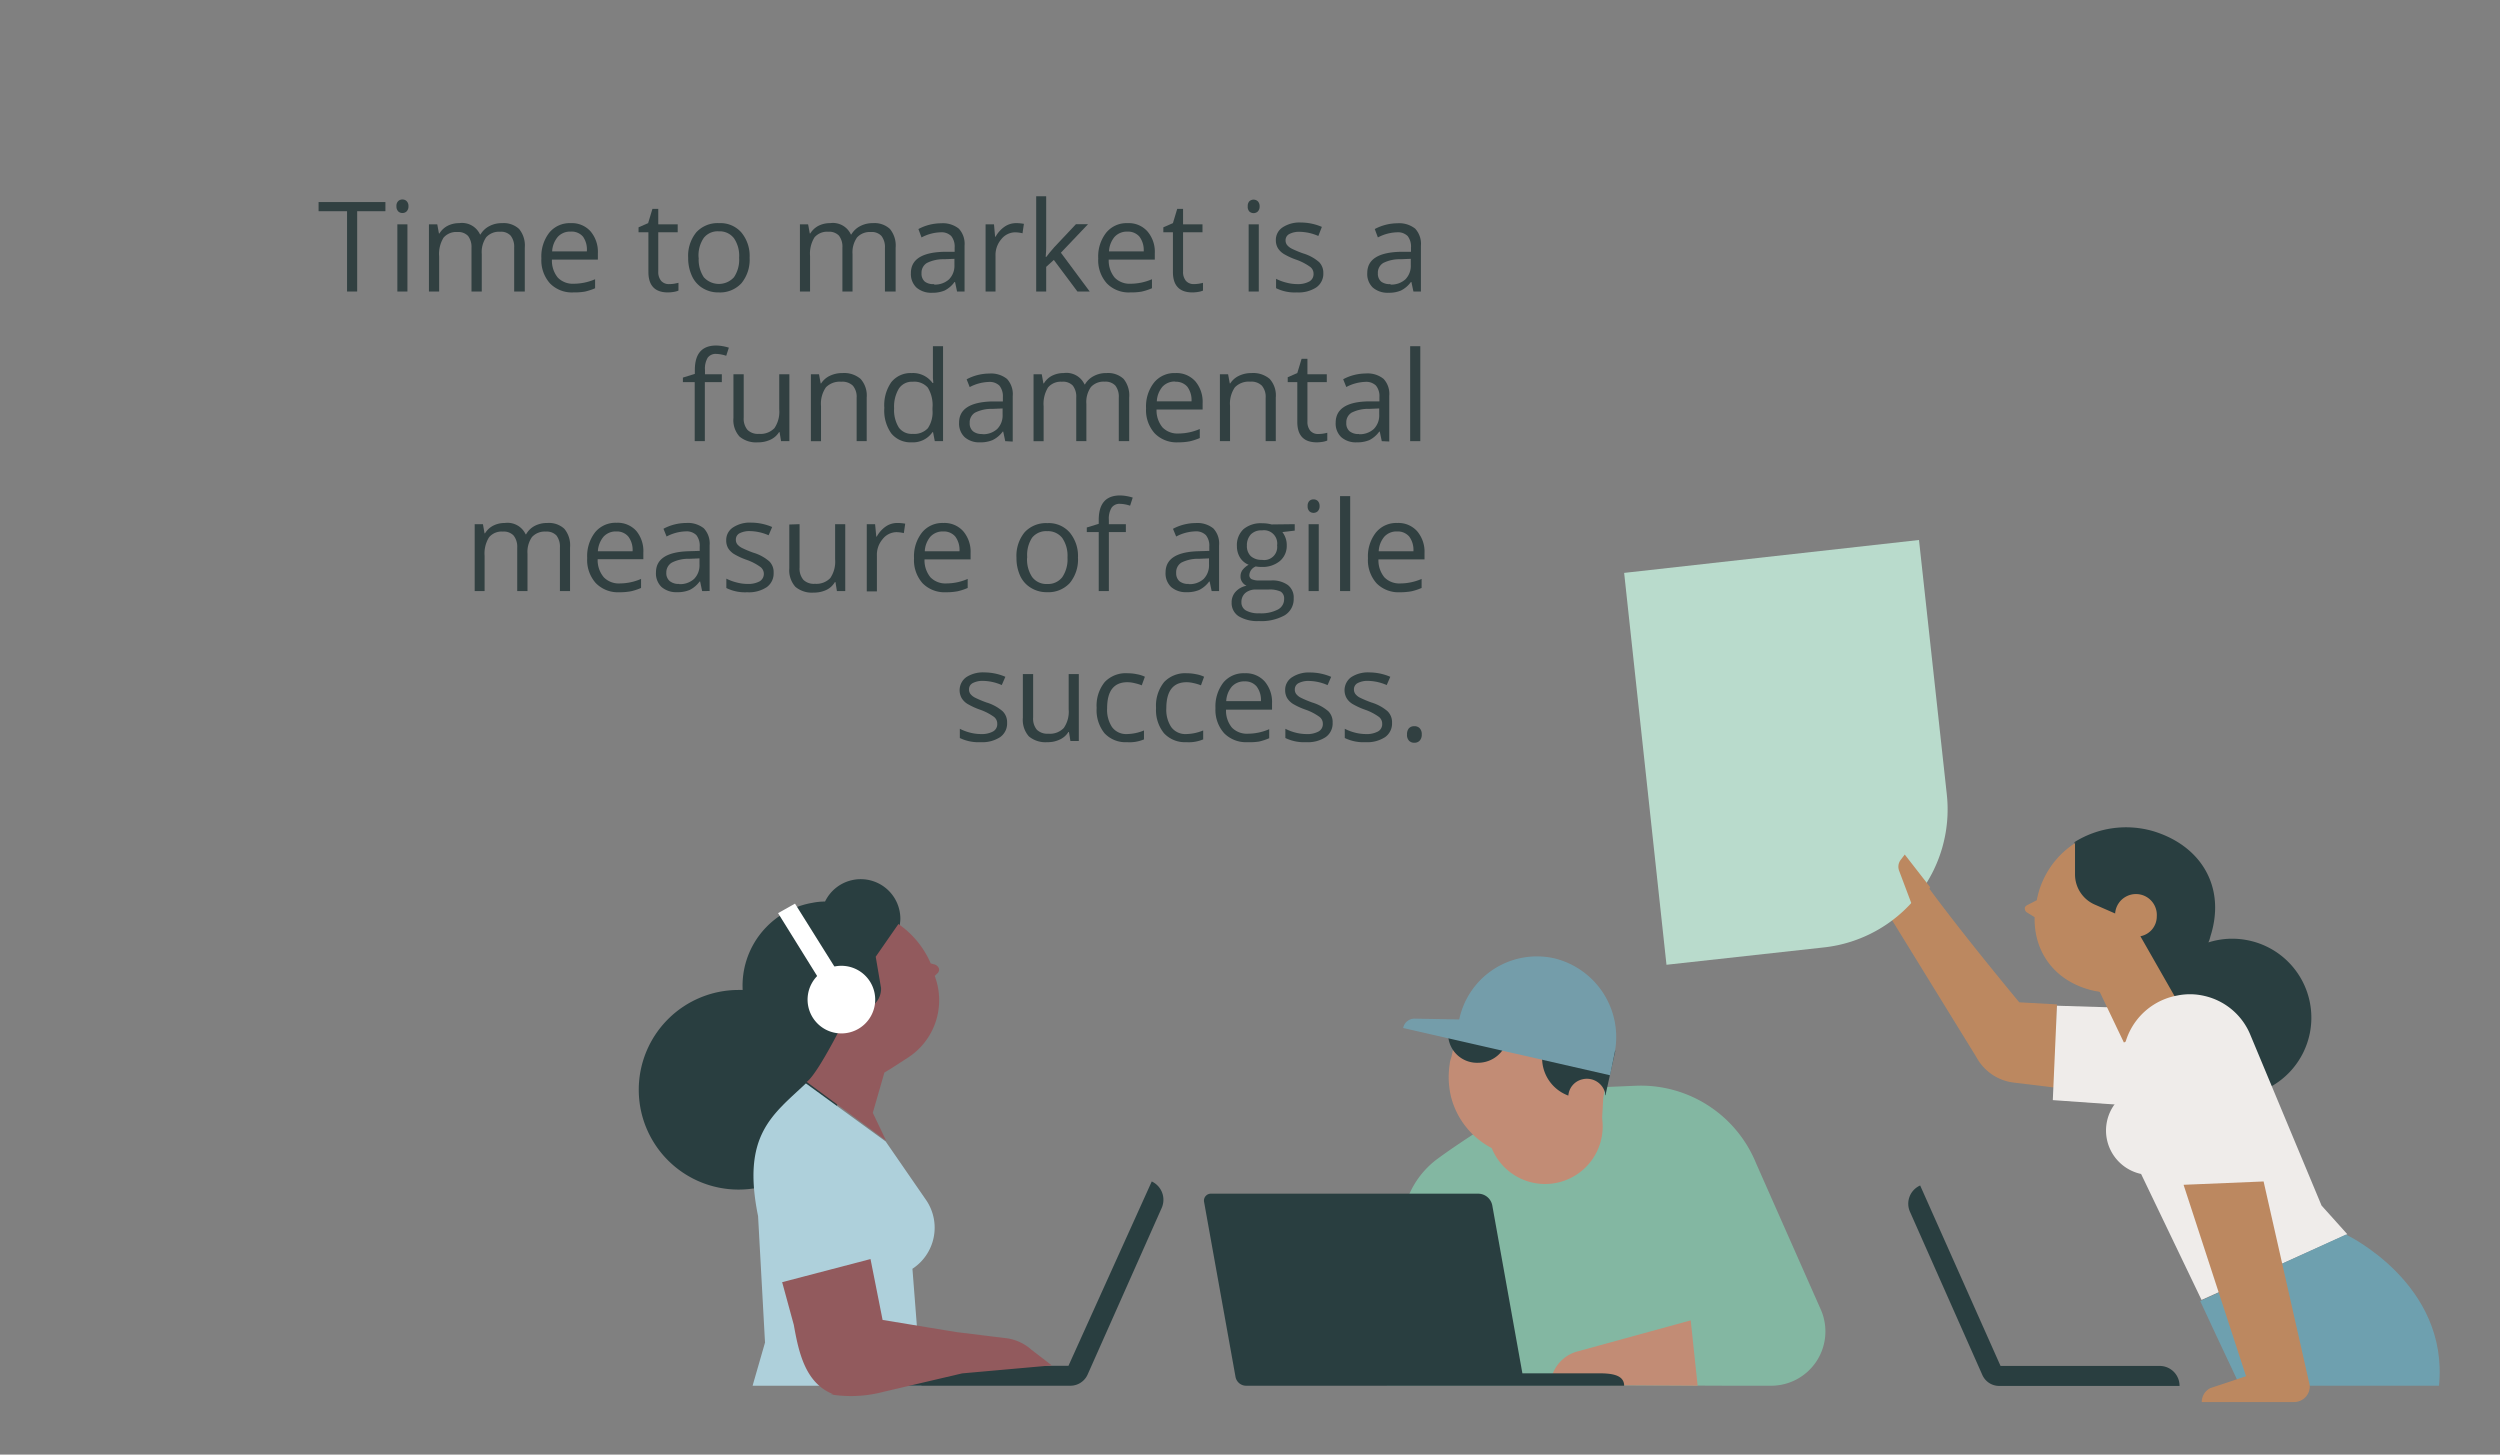 <svg id="Layer_1" data-name="Layer 1" xmlns="http://www.w3.org/2000/svg" viewBox="0 0 360.19 209.57">
  <rect x="0" y="0" width="360.19" height="209.57" fill="#808080" stroke="none"/>
  <title>nugget_graph_3</title>
  <g>
    <path d="M51.46,42H50V30.43H45.9V29.11h9.63v1.32H51.46Z" style="fill: #314041"/>
    <path d="M57.12,29.71a.94.94,0,0,1,.25-.73.84.84,0,0,1,.61-.24.85.85,0,0,1,.61.24,1,1,0,0,1,.26.73,1,1,0,0,1-.26.74.85.85,0,0,1-.61.24.84.84,0,0,1-.61-.24A1,1,0,0,1,57.12,29.71ZM58.7,42H57.25V32.32H58.7Z" style="fill: #314041"/>
    <path d="M74.08,42V35.69a2.61,2.61,0,0,0-.5-1.73,1.88,1.88,0,0,0-1.52-.57,2.49,2.49,0,0,0-2,.78,3.73,3.73,0,0,0-.65,2.41V42H67.93V35.69A2.61,2.61,0,0,0,67.44,34a1.93,1.93,0,0,0-1.54-.57,2.39,2.39,0,0,0-2,.82,4.47,4.47,0,0,0-.63,2.69V42H61.8V32.32H63l.24,1.32h.07a3,3,0,0,1,1.17-1.1,3.59,3.59,0,0,1,1.68-.39,2.85,2.85,0,0,1,3,1.63h.07a3.12,3.12,0,0,1,1.25-1.19,3.81,3.81,0,0,1,1.86-.44,3.26,3.26,0,0,1,2.45.84,3.75,3.75,0,0,1,.82,2.68V42Z" style="fill: #314041"/>
    <path d="M82.61,42.13a4.41,4.41,0,0,1-3.37-1.3A5,5,0,0,1,78,37.22a5.59,5.59,0,0,1,1.14-3.7,3.8,3.8,0,0,1,3.08-1.37,3.61,3.61,0,0,1,2.87,1.19,4.57,4.57,0,0,1,1.05,3.14v.92H79.52A3.85,3.85,0,0,0,80.37,40a3,3,0,0,0,2.29.88,7.82,7.82,0,0,0,3.08-.65v1.3a8.27,8.27,0,0,1-1.46.48A8.83,8.83,0,0,1,82.61,42.13Zm-.39-8.76a2.38,2.38,0,0,0-1.85.75,3.52,3.52,0,0,0-.82,2.1h5A3.23,3.23,0,0,0,84,34.1,2.15,2.15,0,0,0,82.22,33.37Z" style="fill: #314041"/>
    <path d="M96.43,40.93a4.44,4.44,0,0,0,.74-.06l.58-.12v1.12a3.09,3.09,0,0,1-.7.19,5.25,5.25,0,0,1-.83.07c-1.87,0-2.8-1-2.8-2.94V33.46H92v-.71l1.38-.6L94,30.09h.84v2.23h2.8v1.14h-2.8v5.66a2,2,0,0,0,.41,1.34A1.46,1.46,0,0,0,96.43,40.93Z" style="fill: #314041"/>
    <path d="M108,37.13a5.32,5.32,0,0,1-1.18,3.68,4.19,4.19,0,0,1-3.28,1.32,4.26,4.26,0,0,1-2.29-.61,3.93,3.93,0,0,1-1.55-1.74,6.09,6.09,0,0,1-.55-2.65,5.34,5.34,0,0,1,1.18-3.67,4.16,4.16,0,0,1,3.27-1.31,4,4,0,0,1,3.21,1.34A5.27,5.27,0,0,1,108,37.13Zm-7.33,0a4.57,4.57,0,0,0,.73,2.81,2.93,2.93,0,0,0,4.35,0,4.52,4.52,0,0,0,.74-2.82,4.46,4.46,0,0,0-.74-2.79,2.59,2.59,0,0,0-2.19-1,2.54,2.54,0,0,0-2.16.94A4.48,4.48,0,0,0,100.65,37.13Z" style="fill: #314041"/>
    <path d="M127.5,42V35.69A2.61,2.61,0,0,0,127,34a1.88,1.88,0,0,0-1.52-.57,2.49,2.49,0,0,0-2,.78,3.73,3.73,0,0,0-.65,2.41V42h-1.46V35.69a2.61,2.61,0,0,0-.49-1.73,1.93,1.93,0,0,0-1.54-.57,2.39,2.39,0,0,0-2,.82,4.47,4.47,0,0,0-.63,2.69V42h-1.46V32.32h1.18l.24,1.32h.07a3,3,0,0,1,1.17-1.1,3.59,3.59,0,0,1,1.68-.39,2.85,2.85,0,0,1,3,1.63h.07a3.12,3.12,0,0,1,1.25-1.19,3.81,3.81,0,0,1,1.86-.44,3.26,3.26,0,0,1,2.45.84,3.75,3.75,0,0,1,.82,2.68V42Z" style="fill: #314041"/>
    <path d="M137.89,42l-.29-1.37h-.08a3.93,3.93,0,0,1-1.43,1.23,4.48,4.48,0,0,1-1.79.32,3.25,3.25,0,0,1-2.25-.74,2.69,2.69,0,0,1-.81-2.1q0-2.91,4.67-3.06l1.63,0v-.6a2.42,2.42,0,0,0-.49-1.67,2,2,0,0,0-1.56-.54,6.23,6.23,0,0,0-2.72.74L132.32,33a7,7,0,0,1,3.26-.83,3.7,3.7,0,0,1,2.56.77,3.21,3.21,0,0,1,.83,2.45V42Zm-3.3-1a3,3,0,0,0,2.14-.75,2.77,2.77,0,0,0,.78-2.09v-.87l-1.46.06a5.28,5.28,0,0,0-2.51.54,1.64,1.64,0,0,0-.77,1.49,1.48,1.48,0,0,0,.48,1.2A2,2,0,0,0,134.59,40.93Z" style="fill: #314041"/>
    <path d="M146.37,32.15a5.79,5.79,0,0,1,1.15.1l-.2,1.36a4.91,4.91,0,0,0-1.06-.14,2.59,2.59,0,0,0-2,1,3.49,3.49,0,0,0-.83,2.37V42H142V32.32h1.21l.16,1.79h.07a4.19,4.19,0,0,1,1.3-1.45A2.88,2.88,0,0,1,146.37,32.15Z" style="fill: #314041"/>
    <path d="M150.76,37c.25-.35.64-.82,1.15-1.4l3.11-3.3h1.74l-3.91,4.11L157,42h-1.77l-3.4-4.55-1.1,1V42h-1.44V28.28h1.44v7.25c0,.32,0,.82-.07,1.49Z" style="fill: #314041"/>
    <path d="M162.84,42.13a4.4,4.4,0,0,1-3.37-1.3,5,5,0,0,1-1.24-3.61,5.54,5.54,0,0,1,1.15-3.7,3.78,3.78,0,0,1,3.08-1.37,3.59,3.59,0,0,1,2.86,1.19,4.52,4.52,0,0,1,1.06,3.14v.92h-6.64A3.86,3.86,0,0,0,160.6,40a3,3,0,0,0,2.29.88,7.85,7.85,0,0,0,3.08-.65v1.3a8.35,8.35,0,0,1-1.47.48A8.72,8.72,0,0,1,162.84,42.13Zm-.4-8.76a2.4,2.4,0,0,0-1.85.75,3.51,3.51,0,0,0-.81,2.1h5a3.23,3.23,0,0,0-.61-2.12A2.17,2.17,0,0,0,162.44,33.37Z" style="fill: #314041"/>
    <path d="M172,40.93a4.65,4.65,0,0,0,.75-.06,5.41,5.41,0,0,0,.57-.12v1.12a2.94,2.94,0,0,1-.7.19,5.25,5.25,0,0,1-.83.07c-1.87,0-2.8-1-2.8-2.94V33.46h-1.38v-.71l1.38-.6.62-2.06h.84v2.23h2.8v1.14h-2.8v5.66a2,2,0,0,0,.41,1.34A1.46,1.46,0,0,0,172,40.93Z" style="fill: #314041"/>
    <path d="M179.77,29.71A1,1,0,0,1,180,29a.9.9,0,0,1,1.22,0,1,1,0,0,1,.26.73,1,1,0,0,1-.26.74.9.9,0,0,1-1.22,0A1,1,0,0,1,179.77,29.71ZM181.36,42H179.9V32.32h1.46Z" style="fill: #314041"/>
    <path d="M190.66,39.33a2.41,2.41,0,0,1-1,2.07,4.67,4.67,0,0,1-2.81.73,6.06,6.06,0,0,1-3-.61V40.17a6.62,6.62,0,0,0,1.49.55,6,6,0,0,0,1.53.21,3.39,3.39,0,0,0,1.76-.37,1.2,1.2,0,0,0,.62-1.11,1.22,1.22,0,0,0-.49-1,7.88,7.88,0,0,0-1.9-1,9.69,9.69,0,0,1-1.91-.87,2.65,2.65,0,0,1-.85-.85,2.25,2.25,0,0,1-.28-1.13,2.15,2.15,0,0,1,1-1.86,4.44,4.44,0,0,1,2.63-.68,7.7,7.7,0,0,1,3,.63L189.94,34a6.92,6.92,0,0,0-2.63-.6,3.08,3.08,0,0,0-1.56.32,1,1,0,0,0-.53.9,1.1,1.1,0,0,0,.2.66,2.08,2.08,0,0,0,.64.52,14.2,14.2,0,0,0,1.69.71,6.21,6.21,0,0,1,2.31,1.26A2.21,2.21,0,0,1,190.66,39.33Z" style="fill: #314041"/>
    <path d="M203.64,42l-.29-1.37h-.07a4,4,0,0,1-1.44,1.23,4.44,4.44,0,0,1-1.79.32,3.26,3.26,0,0,1-2.25-.74,2.69,2.69,0,0,1-.81-2.1q0-2.91,4.67-3.06l1.63,0v-.6a2.47,2.47,0,0,0-.48-1.67,2,2,0,0,0-1.56-.54,6.23,6.23,0,0,0-2.73.74L198.07,33a7,7,0,0,1,3.26-.83,3.7,3.7,0,0,1,2.56.77,3.21,3.21,0,0,1,.83,2.45V42Zm-3.3-1a3,3,0,0,0,2.14-.75,2.77,2.77,0,0,0,.78-2.09v-.87l-1.46.06a5.28,5.28,0,0,0-2.51.54,1.64,1.64,0,0,0-.77,1.49,1.48,1.48,0,0,0,.48,1.2A2,2,0,0,0,200.34,40.93Z" style="fill: #314041"/>
    <path d="M104,55.06h-2.45v8.5h-1.46v-8.5H98.39V54.4l1.72-.53v-.54c0-2.36,1-3.55,3.1-3.55a6.66,6.66,0,0,1,1.8.31l-.38,1.17a5,5,0,0,0-1.44-.27,1.42,1.42,0,0,0-1.23.55,3.08,3.08,0,0,0-.39,1.76v.62H104Z" style="fill: #314041"/>
    <path d="M107.15,53.92v6.25a2.51,2.51,0,0,0,.54,1.76,2.14,2.14,0,0,0,1.67.58,2.77,2.77,0,0,0,2.22-.83,4.19,4.19,0,0,0,.69-2.69V53.92h1.46v9.64h-1.2l-.21-1.3h-.08A2.86,2.86,0,0,1,111,63.35a4.12,4.12,0,0,1-1.82.38,3.7,3.7,0,0,1-2.63-.83,3.54,3.54,0,0,1-.88-2.68v-6.3Z" style="fill: #314041"/>
    <path d="M123.42,63.56V57.32a2.48,2.48,0,0,0-.54-1.75A2.17,2.17,0,0,0,121.2,55a2.78,2.78,0,0,0-2.21.81,4.14,4.14,0,0,0-.7,2.7v5.06h-1.46V53.92H118l.24,1.32h.07a3,3,0,0,1,1.26-1.1,4.1,4.1,0,0,1,1.8-.39,3.67,3.67,0,0,1,2.62.84,3.58,3.58,0,0,1,.88,2.68v6.29Z" style="fill: #314041"/>
    <path d="M134.43,62.26h-.08a3.42,3.42,0,0,1-3,1.47,3.58,3.58,0,0,1-2.94-1.29,5.69,5.69,0,0,1-1-3.67,5.78,5.78,0,0,1,1-3.7,3.56,3.56,0,0,1,2.94-1.32,3.47,3.47,0,0,1,3,1.42h.12l-.06-.69,0-.68V49.88h1.46V63.56h-1.19Zm-2.92.25a2.67,2.67,0,0,0,2.17-.81,4.13,4.13,0,0,0,.67-2.63v-.3a4.82,4.82,0,0,0-.68-2.93A2.58,2.58,0,0,0,131.5,55a2.24,2.24,0,0,0-2,1,5,5,0,0,0-.68,2.81,4.78,4.78,0,0,0,.68,2.79A2.28,2.28,0,0,0,131.51,62.51Z" style="fill: #314041"/>
    <path d="M144.83,63.56l-.29-1.38h-.07A4,4,0,0,1,143,63.41a4.44,4.44,0,0,1-1.79.32A3.17,3.17,0,0,1,139,63a2.7,2.7,0,0,1-.82-2.1q0-2.91,4.67-3.06l1.64,0v-.6a2.47,2.47,0,0,0-.49-1.67,2,2,0,0,0-1.56-.54,6.3,6.3,0,0,0-2.73.74l-.44-1.12a6.76,6.76,0,0,1,1.56-.61,7,7,0,0,1,1.7-.22,3.67,3.67,0,0,1,2.55.77,3.21,3.21,0,0,1,.83,2.45v6.58Zm-3.3-1a3,3,0,0,0,2.14-.75,2.77,2.77,0,0,0,.78-2.09v-.87l-1.46.06a5.31,5.31,0,0,0-2.51.54,1.64,1.64,0,0,0-.77,1.49,1.48,1.48,0,0,0,.48,1.2A2,2,0,0,0,141.53,62.53Z" style="fill: #314041"/>
    <path d="M161.19,63.56V57.29a2.61,2.61,0,0,0-.49-1.73,1.92,1.92,0,0,0-1.53-.57,2.46,2.46,0,0,0-2,.78,3.73,3.73,0,0,0-.65,2.41v5.38h-1.46V57.29a2.61,2.61,0,0,0-.49-1.73A1.93,1.93,0,0,0,153,55a2.39,2.39,0,0,0-2,.82,4.47,4.47,0,0,0-.64,2.69v5.06h-1.45V53.92h1.18l.24,1.32h.07a2.93,2.93,0,0,1,1.16-1.1,3.66,3.66,0,0,1,1.69-.39,2.86,2.86,0,0,1,3,1.63h.07a3.06,3.06,0,0,1,1.25-1.19,3.76,3.76,0,0,1,1.86-.44,3.26,3.26,0,0,1,2.45.84,3.75,3.75,0,0,1,.81,2.68v6.29Z" style="fill: #314041"/>
    <path d="M169.73,63.73a4.4,4.4,0,0,1-3.37-1.3,5,5,0,0,1-1.24-3.61,5.55,5.55,0,0,1,1.15-3.7,3.78,3.78,0,0,1,3.08-1.37,3.63,3.63,0,0,1,2.87,1.19,4.57,4.57,0,0,1,1.05,3.14V59h-6.64a3.86,3.86,0,0,0,.86,2.58,3,3,0,0,0,2.29.88,7.85,7.85,0,0,0,3.08-.65v1.3a8.35,8.35,0,0,1-1.47.48A8.72,8.72,0,0,1,169.73,63.73Zm-.4-8.76a2.4,2.4,0,0,0-1.85.75,3.51,3.51,0,0,0-.81,2.1h5a3.23,3.23,0,0,0-.62-2.12A2.17,2.17,0,0,0,169.33,55Z" style="fill: #314041"/>
    <path d="M182.35,63.56V57.32a2.48,2.48,0,0,0-.54-1.75,2.15,2.15,0,0,0-1.68-.58,2.78,2.78,0,0,0-2.21.81,4.14,4.14,0,0,0-.7,2.7v5.06h-1.46V53.92h1.18l.24,1.32h.07a3,3,0,0,1,1.26-1.1,4.1,4.1,0,0,1,1.8-.39,3.67,3.67,0,0,1,2.62.84,3.54,3.54,0,0,1,.88,2.68v6.29Z" style="fill: #314041"/>
    <path d="M189.92,62.53a4.52,4.52,0,0,0,.74-.06,5.41,5.41,0,0,0,.57-.12v1.12a2.84,2.84,0,0,1-.69.19,5.25,5.25,0,0,1-.83.07c-1.87,0-2.8-1-2.8-2.94V55.06h-1.38v-.71l1.38-.6.62-2.06h.84v2.23h2.79v1.14h-2.79v5.67a2,2,0,0,0,.41,1.33A1.46,1.46,0,0,0,189.92,62.53Z" style="fill: #314041"/>
    <path d="M199.08,63.56l-.29-1.38h-.07a4,4,0,0,1-1.43,1.23,4.48,4.48,0,0,1-1.79.32,3.18,3.18,0,0,1-2.25-.74,2.69,2.69,0,0,1-.81-2.1c0-1.94,1.55-3,4.67-3.06l1.63,0v-.6a2.42,2.42,0,0,0-.49-1.67,2,2,0,0,0-1.56-.54,6.23,6.23,0,0,0-2.72.74l-.45-1.12a6.76,6.76,0,0,1,1.56-.61,7.08,7.08,0,0,1,1.7-.22,3.65,3.65,0,0,1,2.55.77,3.17,3.17,0,0,1,.83,2.45v6.58Zm-3.29-1a3,3,0,0,0,2.14-.75,2.77,2.77,0,0,0,.78-2.09v-.87l-1.46.06a5.28,5.28,0,0,0-2.51.54,1.62,1.62,0,0,0-.77,1.49,1.48,1.48,0,0,0,.48,1.2A2,2,0,0,0,195.79,62.53Z" style="fill: #314041"/>
    <path d="M204.63,63.56h-1.46V49.88h1.46Z" style="fill: #314041"/>
    <path d="M80.67,85.16V78.89a2.66,2.66,0,0,0-.49-1.73,1.92,1.92,0,0,0-1.53-.57,2.49,2.49,0,0,0-2,.78A3.73,3.73,0,0,0,76,79.78v5.38H74.52V78.89A2.61,2.61,0,0,0,74,77.16a1.93,1.93,0,0,0-1.54-.57,2.36,2.36,0,0,0-2,.82,4.4,4.4,0,0,0-.64,2.69v5.06H68.39V75.52h1.19l.23,1.32h.07a3,3,0,0,1,1.17-1.1,3.59,3.59,0,0,1,1.68-.39,2.87,2.87,0,0,1,3,1.63h.07A3,3,0,0,1,77,75.79a3.83,3.83,0,0,1,1.87-.44,3.24,3.24,0,0,1,2.44.84,3.71,3.71,0,0,1,.82,2.68v6.29Z" style="fill: #314041"/>
    <path d="M89.2,85.33A4.43,4.43,0,0,1,85.83,84a5,5,0,0,1-1.23-3.61,5.6,5.6,0,0,1,1.14-3.7,3.81,3.81,0,0,1,3.08-1.37,3.61,3.61,0,0,1,2.87,1.19,4.57,4.57,0,0,1,1,3.14v.92H86.11A3.81,3.81,0,0,0,87,83.18a3,3,0,0,0,2.29.88,7.8,7.8,0,0,0,3.07-.65v1.3a8,8,0,0,1-1.46.48A8.83,8.83,0,0,1,89.2,85.33Zm-.39-8.76a2.38,2.38,0,0,0-1.85.75,3.58,3.58,0,0,0-.82,2.1h5a3.17,3.17,0,0,0-.62-2.12A2.15,2.15,0,0,0,88.81,76.57Z" style="fill: #314041"/>
    <path d="M101.16,85.16l-.29-1.38h-.07A4,4,0,0,1,99.36,85a4.48,4.48,0,0,1-1.79.32,3.25,3.25,0,0,1-2.25-.74,2.69,2.69,0,0,1-.81-2.1q0-2.91,4.67-3.06l1.63-.05v-.6a2.47,2.47,0,0,0-.48-1.67,2,2,0,0,0-1.56-.54,6.23,6.23,0,0,0-2.73.74l-.45-1.12a7,7,0,0,1,3.26-.83,3.7,3.7,0,0,1,2.56.77,3.21,3.21,0,0,1,.83,2.45v6.58Zm-3.3-1a3,3,0,0,0,2.14-.75,2.77,2.77,0,0,0,.78-2.09v-.87l-1.46.06a5.28,5.28,0,0,0-2.51.54A1.64,1.64,0,0,0,96,82.51a1.48,1.48,0,0,0,.48,1.2A2,2,0,0,0,97.86,84.13Z" style="fill: #314041"/>
    <path d="M111.46,82.53a2.41,2.41,0,0,1-1,2.07,4.65,4.65,0,0,1-2.81.73,6.06,6.06,0,0,1-3-.61V83.37a6.81,6.81,0,0,0,1.49.55,6.06,6.06,0,0,0,1.54.21,3.44,3.44,0,0,0,1.76-.37,1.25,1.25,0,0,0,.12-2.07,7.69,7.69,0,0,0-1.9-1,10,10,0,0,1-1.91-.87,2.65,2.65,0,0,1-.85-.85,2.25,2.25,0,0,1-.27-1.13,2.15,2.15,0,0,1,1-1.86,4.38,4.38,0,0,1,2.62-.68,7.7,7.7,0,0,1,3,.63l-.51,1.19a7,7,0,0,0-2.63-.6,3.15,3.15,0,0,0-1.57.32,1,1,0,0,0-.52.9,1.09,1.09,0,0,0,.19.66,2.21,2.21,0,0,0,.64.52,15,15,0,0,0,1.69.71,6.21,6.21,0,0,1,2.31,1.26A2.18,2.18,0,0,1,111.46,82.53Z" style="fill: #314041"/>
    <path d="M115.2,75.52v6.25a2.51,2.51,0,0,0,.54,1.76,2.15,2.15,0,0,0,1.68.58,2.76,2.76,0,0,0,2.21-.83,4.21,4.21,0,0,0,.69-2.7V75.52h1.46v9.64h-1.2l-.21-1.3h-.08A2.86,2.86,0,0,1,119.05,85a4.23,4.23,0,0,1-1.82.38,3.7,3.7,0,0,1-2.63-.83,3.58,3.58,0,0,1-.88-2.68v-6.3Z" style="fill: #314041"/>
    <path d="M129.27,75.35a5.73,5.73,0,0,1,1.15.1l-.2,1.36a4.91,4.91,0,0,0-1.05-.14,2.57,2.57,0,0,0-2,1,3.45,3.45,0,0,0-.83,2.37v5.17h-1.46V75.52h1.2l.17,1.79h.07a4.27,4.27,0,0,1,1.29-1.45A2.9,2.9,0,0,1,129.27,75.35Z" style="fill: #314041"/>
    <path d="M136.29,85.33a4.43,4.43,0,0,1-3.37-1.3,5,5,0,0,1-1.23-3.61,5.55,5.55,0,0,1,1.15-3.7,3.78,3.78,0,0,1,3.08-1.37,3.61,3.61,0,0,1,2.86,1.19,4.57,4.57,0,0,1,1.06,3.14v.92H133.2a3.86,3.86,0,0,0,.86,2.58,3,3,0,0,0,2.29.88,7.8,7.8,0,0,0,3.07-.65v1.3a8,8,0,0,1-1.46.48A8.83,8.83,0,0,1,136.29,85.33Zm-.39-8.76a2.4,2.4,0,0,0-1.85.75,3.51,3.51,0,0,0-.81,2.1h5a3.23,3.23,0,0,0-.61-2.12A2.17,2.17,0,0,0,135.9,76.57Z" style="fill: #314041"/>
    <path d="M155.31,80.33A5.32,5.32,0,0,1,154.13,84a4.19,4.19,0,0,1-3.28,1.32,4.26,4.26,0,0,1-2.29-.61A3.93,3.93,0,0,1,147,83a6.09,6.09,0,0,1-.55-2.65,5.34,5.34,0,0,1,1.18-3.67,4.2,4.2,0,0,1,3.27-1.31,4,4,0,0,1,3.21,1.34A5.27,5.27,0,0,1,155.31,80.33Zm-7.33,0a4.57,4.57,0,0,0,.73,2.81,2.56,2.56,0,0,0,2.17,1,2.59,2.59,0,0,0,2.18-1,4.6,4.6,0,0,0,.74-2.82,4.53,4.53,0,0,0-.74-2.79,2.6,2.6,0,0,0-2.19-1,2.57,2.57,0,0,0-2.17.94A4.55,4.55,0,0,0,148,80.33Z" style="fill: #314041"/>
    <path d="M162.21,76.66h-2.45v8.5H158.3v-8.5h-1.72V76l1.72-.53v-.54c0-2.36,1-3.55,3.1-3.55a6.66,6.66,0,0,1,1.8.31l-.38,1.17a4.84,4.84,0,0,0-1.44-.27,1.39,1.39,0,0,0-1.22.55,3,3,0,0,0-.4,1.76v.62h2.45Z" style="fill: #314041"/>
    <path d="M174.57,85.16l-.29-1.38h-.07A4,4,0,0,1,172.77,85a4.41,4.41,0,0,1-1.79.32,3.22,3.22,0,0,1-2.24-.74,2.69,2.69,0,0,1-.81-2.1q0-2.91,4.66-3.06l1.64-.05v-.6a2.42,2.42,0,0,0-.49-1.67,2,2,0,0,0-1.56-.54,6.23,6.23,0,0,0-2.72.74L169,76.19a6.76,6.76,0,0,1,1.56-.61,7,7,0,0,1,1.7-.22,3.65,3.65,0,0,1,2.55.77,3.17,3.17,0,0,1,.83,2.45v6.58Zm-3.3-1a3,3,0,0,0,2.15-.75,2.8,2.8,0,0,0,.77-2.09v-.87l-1.46.06a5.31,5.31,0,0,0-2.51.54,1.63,1.63,0,0,0-.76,1.49,1.51,1.51,0,0,0,.47,1.2A2,2,0,0,0,171.27,84.13Z" style="fill: #314041"/>
    <path d="M186.54,75.52v.93l-1.78.21a3.12,3.12,0,0,1,.44.8,3,3,0,0,1,.19,1.12,2.84,2.84,0,0,1-1,2.26,3.9,3.9,0,0,1-2.65.84,4.14,4.14,0,0,1-.81-.07,1.44,1.44,0,0,0-.93,1.24.64.64,0,0,0,.32.59,2.47,2.47,0,0,0,1.12.19h1.71a3.81,3.81,0,0,1,2.4.66,2.26,2.26,0,0,1,.84,1.91,2.74,2.74,0,0,1-1.28,2.44,6.9,6.9,0,0,1-3.75.84,5.17,5.17,0,0,1-2.91-.7,2.26,2.26,0,0,1-1-2,2.21,2.21,0,0,1,.57-1.52,2.81,2.81,0,0,1,1.58-.87,1.47,1.47,0,0,1-.62-.52,1.35,1.35,0,0,1-.25-.82,1.52,1.52,0,0,1,.28-.92,2.89,2.89,0,0,1,.89-.76,2.63,2.63,0,0,1-1.22-1,3.09,3.09,0,0,1-.47-1.69,3.13,3.13,0,0,1,.95-2.44,3.88,3.88,0,0,1,2.69-.85,5.16,5.16,0,0,1,1.36.17Zm-7.68,11.25a1.31,1.31,0,0,0,.66,1.19,3.64,3.64,0,0,0,1.89.4,5.25,5.25,0,0,0,2.72-.55,1.67,1.67,0,0,0,.88-1.49,1.17,1.17,0,0,0-.48-1.08,3.79,3.79,0,0,0-1.82-.3H181a2.3,2.3,0,0,0-1.55.47A1.69,1.69,0,0,0,178.86,86.77Zm.79-8.16a2,2,0,0,0,.57,1.53,2.3,2.3,0,0,0,1.59.52A1.87,1.87,0,0,0,184,78.58a1.91,1.91,0,0,0-2.16-2.17,2.15,2.15,0,0,0-1.59.55A2.28,2.28,0,0,0,179.65,78.61Z" style="fill: #314041"/>
    <path d="M188.4,72.91a1,1,0,0,1,.24-.73.85.85,0,0,1,.62-.23.84.84,0,0,1,.6.23,1,1,0,0,1,.26.73,1,1,0,0,1-.26.74.85.85,0,0,1-.6.24.86.86,0,0,1-.62-.24A1,1,0,0,1,188.4,72.91ZM190,85.16h-1.46V75.52H190Z" style="fill: #314041"/>
    <path d="M194.53,85.16h-1.46V71.48h1.46Z" style="fill: #314041"/>
    <path d="M201.69,85.33a4.43,4.43,0,0,1-3.37-1.3,5,5,0,0,1-1.23-3.61,5.55,5.55,0,0,1,1.15-3.7,3.78,3.78,0,0,1,3.08-1.37,3.61,3.61,0,0,1,2.86,1.19,4.57,4.57,0,0,1,1.06,3.14v.92H198.6a3.86,3.86,0,0,0,.86,2.58,3,3,0,0,0,2.29.88,7.8,7.8,0,0,0,3.07-.65v1.3a8,8,0,0,1-1.46.48A8.83,8.83,0,0,1,201.69,85.33Zm-.39-8.76a2.38,2.38,0,0,0-1.85.75,3.51,3.51,0,0,0-.81,2.1h5a3.23,3.23,0,0,0-.61-2.12A2.17,2.17,0,0,0,201.3,76.57Z" style="fill: #314041"/>
    <path d="M145.1,104.13a2.4,2.4,0,0,1-1,2.07,4.69,4.69,0,0,1-2.81.73,6.16,6.16,0,0,1-3-.6V105a7.16,7.16,0,0,0,1.49.56,6.43,6.43,0,0,0,1.53.2,3.42,3.42,0,0,0,1.76-.37,1.19,1.19,0,0,0,.61-1.11,1.22,1.22,0,0,0-.48-1,7.81,7.81,0,0,0-1.91-1,10.29,10.29,0,0,1-1.91-.87,2.51,2.51,0,0,1-.84-.85,2.33,2.33,0,0,1,.68-3,4.42,4.42,0,0,1,2.63-.68,7.7,7.7,0,0,1,3,.63l-.52,1.19a7,7,0,0,0-2.63-.6,3.08,3.08,0,0,0-1.56.32,1,1,0,0,0-.53.9,1.1,1.1,0,0,0,.2.66,2,2,0,0,0,.64.52,14.6,14.6,0,0,0,1.68.71,6.34,6.34,0,0,1,2.32,1.26A2.21,2.21,0,0,1,145.1,104.13Z" style="fill: #314041"/>
    <path d="M148.85,97.12v6.25a2.5,2.5,0,0,0,.53,1.76,2.18,2.18,0,0,0,1.68.58,2.74,2.74,0,0,0,2.21-.83,4.13,4.13,0,0,0,.7-2.69V97.12h1.46v9.64h-1.21l-.21-1.3h-.08a2.8,2.8,0,0,1-1.24,1.09,4,4,0,0,1-1.81.38,3.73,3.73,0,0,1-2.64-.83,3.58,3.58,0,0,1-.87-2.68v-6.3Z" style="fill: #314041"/>
    <path d="M162.37,106.93a4.12,4.12,0,0,1-3.24-1.29A5.29,5.29,0,0,1,158,102a5.41,5.41,0,0,1,1.16-3.73A4.19,4.19,0,0,1,162.47,97a6.64,6.64,0,0,1,1.39.15,4.51,4.51,0,0,1,1.09.35l-.45,1.24a6.27,6.27,0,0,0-1.06-.32,4.37,4.37,0,0,0-1-.13q-2.93,0-2.93,3.74a4.51,4.51,0,0,0,.71,2.73,2.51,2.51,0,0,0,2.13,1,6.64,6.64,0,0,0,2.47-.52v1.29A5.35,5.35,0,0,1,162.37,106.93Z" style="fill: #314041"/>
    <path d="M170.94,106.93a4.12,4.12,0,0,1-3.24-1.29,5.29,5.29,0,0,1-1.14-3.64,5.41,5.41,0,0,1,1.16-3.73A4.19,4.19,0,0,1,171,97a6.64,6.64,0,0,1,1.39.15,4.51,4.51,0,0,1,1.09.35l-.45,1.24a6.27,6.27,0,0,0-1.06-.32,4.37,4.37,0,0,0-1-.13q-2.92,0-2.93,3.74a4.51,4.51,0,0,0,.71,2.73,2.51,2.51,0,0,0,2.13,1,6.64,6.64,0,0,0,2.47-.52v1.29A5.35,5.35,0,0,1,170.94,106.93Z" style="fill: #314041"/>
    <path d="M179.73,106.93a4.41,4.41,0,0,1-3.37-1.3,5.05,5.05,0,0,1-1.24-3.61,5.61,5.61,0,0,1,1.15-3.7A3.8,3.8,0,0,1,179.35,97a3.63,3.63,0,0,1,2.87,1.19,4.57,4.57,0,0,1,1.05,3.14v.92h-6.63a3.85,3.85,0,0,0,.85,2.58,3,3,0,0,0,2.29.88,7.82,7.82,0,0,0,3.08-.65v1.3a8.27,8.27,0,0,1-1.46.48A8.83,8.83,0,0,1,179.73,106.93Zm-.4-8.76a2.4,2.4,0,0,0-1.85.75,3.51,3.51,0,0,0-.81,2.1h5a3.23,3.23,0,0,0-.62-2.12A2.15,2.15,0,0,0,179.33,98.17Z" style="fill: #314041"/>
    <path d="M192,104.13a2.4,2.4,0,0,1-1,2.07,4.67,4.67,0,0,1-2.81.73,6.19,6.19,0,0,1-3-.6V105a7.16,7.16,0,0,0,1.49.56,6.43,6.43,0,0,0,1.53.2,3.39,3.39,0,0,0,1.76-.37,1.2,1.2,0,0,0,.62-1.11,1.23,1.23,0,0,0-.49-1,7.88,7.88,0,0,0-1.9-1,10.14,10.14,0,0,1-1.92-.87,2.71,2.71,0,0,1-.84-.85,2.25,2.25,0,0,1-.28-1.13,2.15,2.15,0,0,1,1-1.86,4.44,4.44,0,0,1,2.63-.68,7.7,7.7,0,0,1,3,.63l-.52,1.19a6.92,6.92,0,0,0-2.63-.6,3.08,3.08,0,0,0-1.56.32,1,1,0,0,0-.53.9,1.1,1.1,0,0,0,.2.66,2,2,0,0,0,.64.52,14.2,14.2,0,0,0,1.69.71,6.36,6.36,0,0,1,2.31,1.26A2.21,2.21,0,0,1,192,104.13Z" style="fill: #314041"/>
    <path d="M200.56,104.13a2.4,2.4,0,0,1-1,2.07,4.69,4.69,0,0,1-2.81.73,6.16,6.16,0,0,1-3-.6V105a7.16,7.16,0,0,0,1.49.56,6.43,6.43,0,0,0,1.53.2,3.42,3.42,0,0,0,1.76-.37,1.19,1.19,0,0,0,.61-1.11,1.22,1.22,0,0,0-.48-1,7.81,7.81,0,0,0-1.91-1,10.29,10.29,0,0,1-1.91-.87,2.51,2.51,0,0,1-.84-.85,2.33,2.33,0,0,1,.68-3,4.42,4.42,0,0,1,2.63-.68,7.74,7.74,0,0,1,3,.63l-.52,1.19a7,7,0,0,0-2.63-.6,3.08,3.08,0,0,0-1.56.32,1,1,0,0,0-.53.9,1.1,1.1,0,0,0,.2.66,2,2,0,0,0,.63.52,15.9,15.9,0,0,0,1.69.71,6.42,6.42,0,0,1,2.32,1.26A2.21,2.21,0,0,1,200.56,104.13Z" style="fill: #314041"/>
    <path d="M202.72,105.82a1.3,1.3,0,0,1,.27-.89,1,1,0,0,1,.77-.3,1,1,0,0,1,.79.3,1.21,1.21,0,0,1,.29.89,1.24,1.24,0,0,1-.29.88,1,1,0,0,1-.79.31,1,1,0,0,1-.74-.28A1.17,1.17,0,0,1,202.72,105.82Z" style="fill: #314041"/>
  </g>
  <path d="M323.9,135.48a11.32,11.32,0,0,0-5.72.3,5.1,5.1,0,0,0,.3-.91c2.23-7-1.27-13-8.26-15.12a14,14,0,0,0-11.32,1.57l-.79,7.17s15.13,28,21.27,29.28a11.37,11.37,0,0,0,4.52-22.29Z" style="fill: #293e40;fill-rule: evenodd"/>
  <path d="M274.35,122.79c3.92,6.44,16.58,21.62,16.58,21.62l5.42.3-.18,12-6-.73a7.07,7.07,0,0,1-5.3-3.46c-.06-.12-.12-.19-.18-.31l-18.92-30.72,4.4-.92A4.48,4.48,0,0,1,274.35,122.79Z" style="fill: #bc8860;fill-rule: evenodd"/>
  <polygon points="314.83 145.47 296.36 144.9 295.76 158.5 319.89 160.21 314.83 145.47" style="fill: #efecea;fill-rule: evenodd"/>
  <path d="M313.38,143.65l-5-8.76a2.9,2.9,0,0,0,2.36-2.86,3,3,0,0,0-6-.42l-3-1.31a4.74,4.74,0,0,1-2.78-4.29v-4.53c.06,0,.12-.06.18-.12a12.53,12.53,0,0,0-5.69,8.34l-1.4.72a.7.7,0,0,0-.3.29.66.66,0,0,0,.24.72l1.15.71c-.12,5.31,3.21,9.54,8.84,10.67a1.75,1.75,0,0,1,.55.12L306,150.2l11-4.83Z" style="fill: #bc8860;fill-rule: evenodd"/>
  <path d="M322.84,199.65,317,187.29Z" style="fill: #6ea0af;fill-rule: evenodd"/>
  <path d="M334.48,173.69l-10.22-24.5a9.41,9.41,0,0,0-6.61-5.69,9.09,9.09,0,0,0-4-.06,9.53,9.53,0,0,0-7.75,10.3l.36,3.83a6.4,6.4,0,0,0,2.22,11.57l8.71,18.15,21-9.47Z" style="fill: #efecea;fill-rule: evenodd"/>
  <path d="M338,177.87l-21,9.58,2.29,4.92,3.43,7.28h28.68C352.86,184.91,338,177.87,338,177.87Z" style="fill: #6ea0af;fill-rule: evenodd"/>
  <path d="M326.13,170.22l-11.53.48,9,27.58L318.44,200a2.25,2.25,0,0,0-1.22,2h13.31a2.26,2.26,0,0,0,2.25-2.4Z" style="fill: #bc8860;fill-rule: evenodd"/>
  <path d="M276.65,170.8l11.58,26h23a2.86,2.86,0,0,1,2.79,2.88h-26a2.66,2.66,0,0,1-2.43-1.62l-10.4-23.45A2.87,2.87,0,0,1,276.65,170.8Z" style="fill: #293e40;fill-rule: evenodd"/>
  <path d="M199.81,199.59,202,176.48a12.63,12.63,0,0,1,5.08-9.5c6.1-4.48,15.7-10,15.7-10l12.87-.55A17.94,17.94,0,0,1,253,167.58l9.37,21.18a7.82,7.82,0,0,1-7.13,10.89H249.1l-15.53-.06Z" style="fill: #83b7a2;fill-rule: evenodd"/>
  <path d="M227.38,194.68l16.21-4.45,1,9.42L234,199.59l-10.63-.17A5.29,5.29,0,0,1,227.38,194.68Z" style="fill: #c28c75;fill-rule: evenodd"/>
  <path d="M230.27,197.86H219.34L215,173.66a2.08,2.08,0,0,0-2.06-1.68H174.47a1,1,0,0,0-1,1.14L178,198.33a1.56,1.56,0,0,0,1.57,1.32H234C234,198,232,197.86,230.27,197.86Z" style="fill: #293e40;fill-rule: evenodd"/>
  <path d="M231,152.39a11.29,11.29,0,0,0-13.72-8.28,11,11,0,0,0-6.33,4.26l-.83-.72-1,4.62a5,5,0,0,0-.24.9v.06a12.19,12.19,0,0,0,.18,4.8,11.53,11.53,0,0,0,5.86,7.38,8.3,8.3,0,0,0,15.56-5.76A12,12,0,0,0,231,152.39Z" style="fill: #c28c75;fill-rule: evenodd"/>
  <path d="M222.18,152v.43a5.76,5.76,0,0,0,3.78,5.42,2.61,2.61,0,0,1,2-2.34,2.71,2.71,0,0,1,3.29,1.91v.37h.06l1.42-6.41Z" style="fill: #293e40;fill-rule: evenodd"/>
  <path d="M262.87,136.49,240.1,139,234,82.54l42.48-4.74,4,36.58A20,20,0,0,1,262.87,136.49Z" style="fill: #b9dbcc;fill-rule: evenodd"/>
  <path d="M131,140.05a12.71,12.71,0,0,0-2-5,5.84,5.84,0,0,0,.72-2.7,5.71,5.71,0,0,0-10.85-2.46,9.16,9.16,0,0,0-1.8.18A12.11,12.11,0,0,0,107,142.63h-.59A14.38,14.38,0,1,0,120.79,157a16.29,16.29,0,0,0-.3-2.94,2.25,2.25,0,0,0,.6-.06A12.1,12.1,0,0,0,131,140.05Z" style="fill: #293e40;fill-rule: evenodd"/>
  <path d="M132.77,199.65l-1.31-16.85a7.07,7.07,0,0,0,2-9.86l-5.86-8.49-11.49-8.36c-4.79,4.54-9.28,7.41-6.89,19.12l1,18.22-1.79,6.22Z" style="fill: #aed0db;fill-rule: evenodd"/>
  <path d="M165.94,170.22l-12,26.56H130.32a2.92,2.92,0,0,0-2.92,2.87h26.8a2.72,2.72,0,0,0,2.5-1.61l10.67-24A2.91,2.91,0,0,0,165.94,170.22Z" style="fill: #293e40;fill-rule: evenodd"/>
  <path d="M148.6,194.46a6.75,6.75,0,0,0-3.91-1.69l-6.9-.85-10.63-1.75-1.74-8.77-12.73,3.33,1.68,6.16c.72,4.06,1.68,8.41,5.7,10h-.48a18.3,18.3,0,0,0,7.69-.36l11.35-2.66,12.91-1.15Z" style="fill: #925a5d;fill-rule: evenodd"/>
  <path d="M134.86,141.16l-.18-.55.36-.36a.72.72,0,0,0,.24-.72,1,1,0,0,0-.77-.61l-.42-.12a13.2,13.2,0,0,0-4.65-5.67l-3.27,4.71.77,4.52a3,3,0,0,1-4.35,2.78s-4.58,9.47-6.37,10.74l11.44,8.45-1.91-4,1.67-5.8c.83-.48,1.61-1,2.2-1.38l1.13-.73A9.85,9.85,0,0,0,134.86,141.16Z" style="fill: #925a5d;fill-rule: evenodd"/>
  <circle cx="120.93" cy="145.49" r="2.94" style="fill: #925a5d"/>
  <path d="M123.57,139.75a4.87,4.87,0,1,1-4.69,8.54,4.87,4.87,0,1,1,4.69-8.54Z" style="fill: #fff;fill-rule: evenodd"/>
  <polygon points="122.11 142.28 119.66 143.73 112.1 131.56 114.54 130.19 122.11 142.28" style="fill: #fff;fill-rule: evenodd"/>
  <path d="M278.1,127.84l-3.67-4.72-.55.72a1.64,1.64,0,0,0-.24,1.67l2.2,5.85Z" style="fill: #bc8860;fill-rule: evenodd"/>
  <path d="M230.71,163.15c0-.11.3-5.3.3-5.3l-4.71,1.34Z" style="fill: #c28c75;fill-rule: evenodd"/>
  <path d="M208.7,149c-.06.06-.06.06-.06.12a4.16,4.16,0,0,0,4.27,4,4.35,4.35,0,0,0,4-2.55C214.47,150.15,210.86,149.42,208.7,149Z" style="fill: #293e40;fill-rule: evenodd"/>
  <path d="M203.78,146.76l6.46.12a11.44,11.44,0,0,1,13.65-8.82A11.68,11.68,0,0,1,232.57,152l-.6,2.92-29.81-6.81A1.67,1.67,0,0,1,203.78,146.76Z" style="fill: #749daa;fill-rule: evenodd"/>
</svg>
